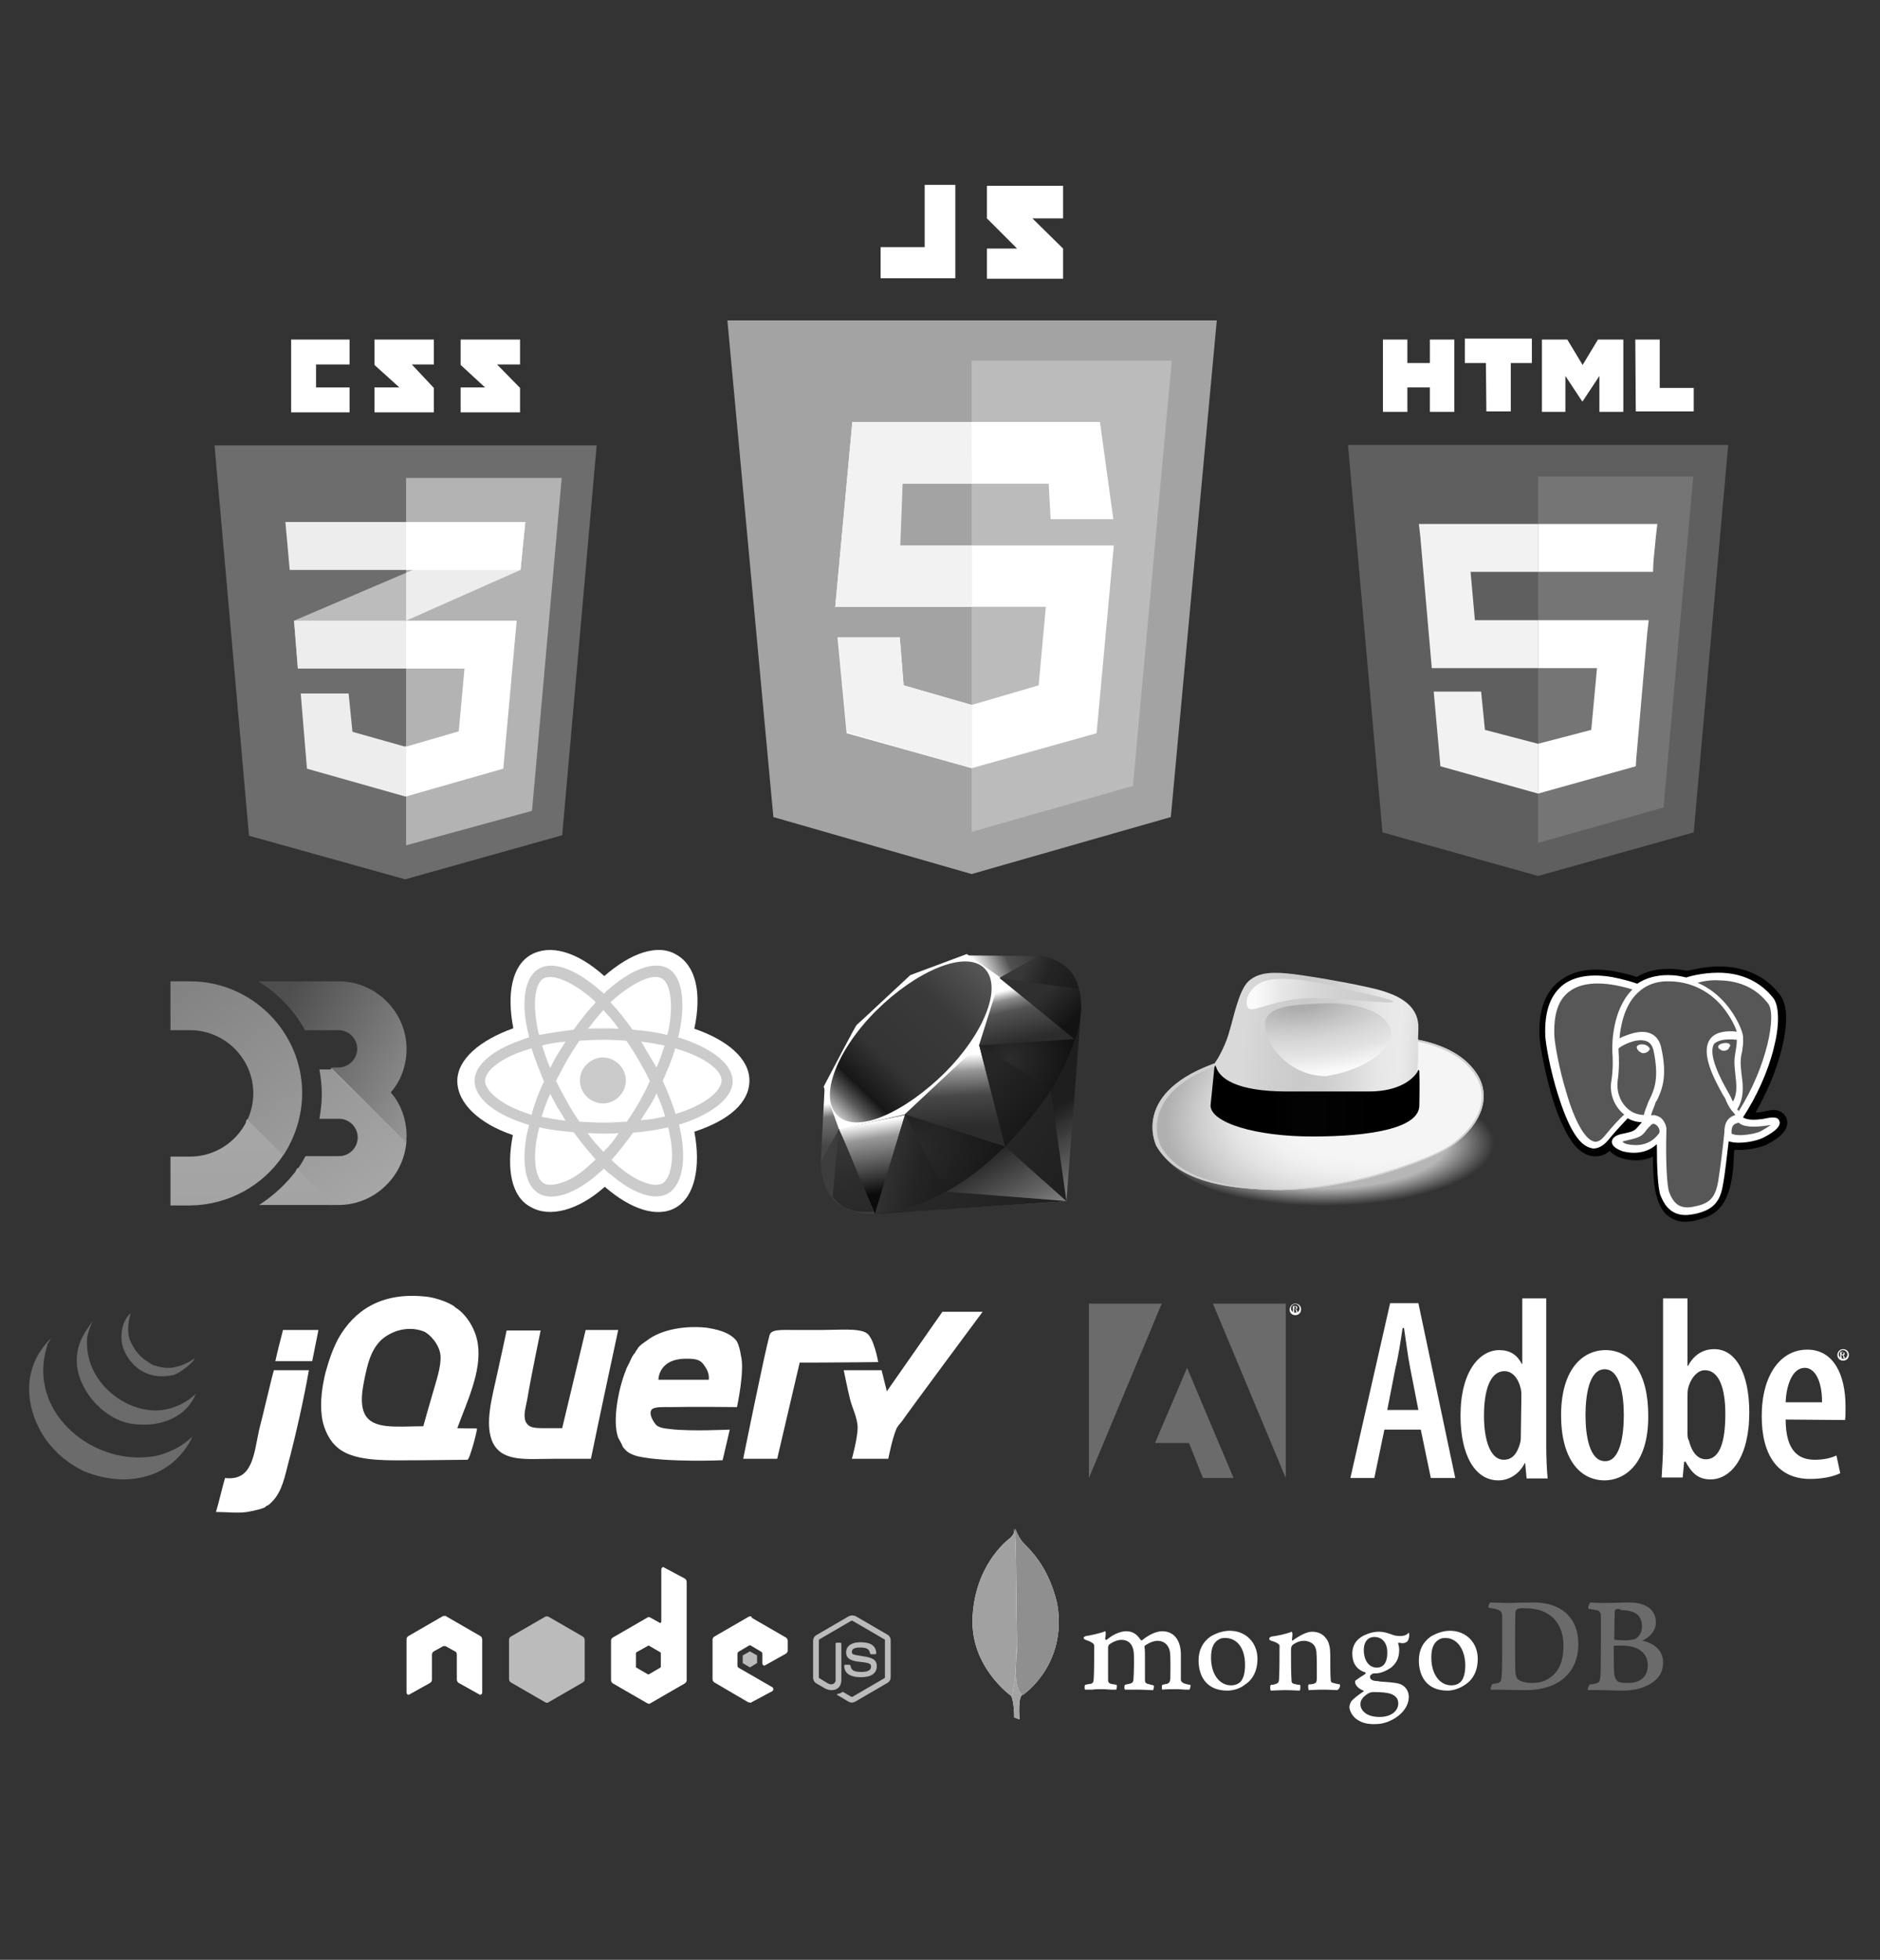 <?xml version="1.0" encoding="utf-8"?>
<!-- Generator: Adobe Illustrator 21.1.0, SVG Export Plug-In . SVG Version: 6.00 Build 0)  -->
<svg version="1.1" id="Layer_1" xmlns="http://www.w3.org/2000/svg" xmlns:xlink="http://www.w3.org/1999/xlink" x="0px" y="0px"
	 viewBox="0 0 392.6 409.2" style="enable-background:new 0 0 392.6 409.2;" xml:space="preserve">
<rect x="0" y="0" width="392.6" height="409.2" fill="#333333" stroke="none"/>
<style type="text/css">
	.st0{display:none;fill:#FFFFFF;}
	.st1{display:none;}
	.st2{fill:#FFFFFF;}
	.st3{fill:#6D6D6D;}
	.st4{fill:#B3B3B3;}
	.st5{fill:#BCBCBC;}
	.st6{fill:#EDEDED;}
	.st7{fill:#A3A3A3;}
	.st8{fill:#BBBBBB;}
	.st9{fill:#F2F2F2;}
	.st10{fill:#5F5F5F;}
	.st11{fill:#757575;}
	.st12{fill:#6B6B6B;}
	.st13{fill:#A4A4A4;}
	.st14{fill:#8F8F8F;}
	.st15{fill:#A1A1A1;}
	.st16{fill:url(#SVGID_1_);}
	.st17{fill:url(#SVGID_2_);}
	.st18{fill:url(#SVGID_3_);}
	.st19{fill:url(#SVGID_4_);}
	.st20{fill:url(#SVGID_5_);}
	.st21{fill:url(#SVGID_6_);}
	.st22{fill:#CBCBCB;}
	.st23{fill:url(#SVGID_7_);}
	.st24{fill:url(#SVGID_8_);}
	.st25{fill:url(#SVGID_9_);}
	.st26{fill:url(#SVGID_10_);}
	.st27{fill:url(#SVGID_11_);}
	.st28{fill:url(#SVGID_12_);}
	.st29{fill:url(#SVGID_13_);}
	.st30{fill:url(#SVGID_14_);}
	.st31{fill:url(#SVGID_15_);}
	.st32{fill:url(#SVGID_16_);}
	.st33{fill:url(#SVGID_17_);}
	.st34{fill:url(#SVGID_18_);}
	.st35{fill:#3D3D3D;}
	.st36{fill:url(#SVGID_19_);}
	.st37{fill:url(#SVGID_20_);}
	.st38{fill:url(#SVGID_21_);}
	.st39{fill:url(#SVGID_22_);}
	.st40{fill:url(#shadow_2_);}
	.st41{fill:url(#brim_2_);}
	.st42{fill:#CFCFCF;}
	.st43{fill:url(#crown_2_);}
	.st44{fill:url(#side-dent_2_);}
	.st45{fill:url(#gutter-dent_2_);}
	.st46{fill:url(#ribbon_2_);}
	.st47{fill:#575757;}
</style>
<path class="st0" d="M48.4,69.4h-6.3v16.2h-3.7V69.4h-6.3v-3.3h16.3V69.4z"/>
<path class="st0" d="M53.9,85.8c-1.1,0-2.2-0.2-3.2-0.6c-0.9-0.4-1.7-0.9-2.4-1.7c-0.6-0.7-1.2-1.5-1.5-2.4
	c-0.4-0.9-0.5-1.9-0.5-2.8c0-1,0.1-1.9,0.5-2.9c0.4-0.9,0.9-1.7,1.5-2.4s1.5-1.2,2.4-1.7c1-0.4,2.1-0.6,3.2-0.6
	c1.1,0,2.2,0.2,3.2,0.6c0.9,0.4,1.7,0.9,2.4,1.7c0.6,0.7,1.2,1.5,1.5,2.4c0.4,0.9,0.5,1.9,0.5,2.9c0,0.9-0.1,1.9-0.5,2.8
	s-0.9,1.7-1.5,2.4c-0.6,0.7-1.4,1.3-2.4,1.7C56.1,85.7,55,85.9,53.9,85.8z M50.2,78.4c0,0.6,0.1,1.2,0.3,1.7
	c0.1,0.5,0.4,0.9,0.8,1.4c0.4,0.4,0.7,0.6,1.2,0.9c0.9,0.4,2,0.4,3,0c0.4-0.2,0.9-0.5,1.2-0.9c0.4-0.4,0.6-0.9,0.8-1.4
	c0.2-0.6,0.3-1.2,0.3-1.7s-0.1-1.2-0.3-1.7c-0.1-0.5-0.4-0.9-0.8-1.4c-0.4-0.4-0.7-0.6-1.2-0.9c-0.4-0.2-1-0.3-1.5-0.3
	s-1,0.1-1.5,0.4c-0.4,0.2-0.9,0.5-1.2,0.9c-0.4,0.4-0.6,0.9-0.8,1.4C50.2,77.2,50.2,77.8,50.2,78.4z"/>
<path class="st0" d="M70.6,85.8c-1.1,0-2.2-0.2-3.2-0.6c-0.9-0.4-1.7-0.9-2.4-1.7c-0.6-0.7-1.2-1.5-1.5-2.4
	c-0.4-0.9-0.5-1.9-0.5-2.8c0-1,0.1-1.9,0.5-2.9c0.4-0.9,0.9-1.7,1.5-2.4c0.6-0.7,1.5-1.2,2.4-1.7c1-0.4,2.1-0.6,3.2-0.6
	s2.2,0.2,3.2,0.6c0.9,0.4,1.7,0.9,2.4,1.7s1.2,1.5,1.5,2.4c0.4,0.9,0.5,1.9,0.5,2.9c0,0.9-0.1,1.9-0.5,2.8s-0.9,1.7-1.5,2.4
	c-0.6,0.7-1.4,1.3-2.4,1.7C72.8,85.7,71.7,85.9,70.6,85.8z M66.8,78.4c0,0.6,0.1,1.2,0.3,1.7c0.1,0.5,0.4,0.9,0.8,1.4
	c0.4,0.4,0.7,0.6,1.2,0.9c0.9,0.4,2,0.4,3,0c0.4-0.2,0.9-0.5,1.2-0.9c0.4-0.4,0.6-0.9,0.8-1.4c0.2-0.6,0.3-1.2,0.3-1.7
	s-0.1-1.2-0.3-1.7c-0.1-0.5-0.4-0.9-0.8-1.4c-0.4-0.4-0.7-0.6-1.2-0.9c-0.4-0.2-1-0.3-1.5-0.3s-1,0.1-1.5,0.4
	c-0.4,0.2-0.9,0.5-1.2,0.9c-0.4,0.4-0.6,0.9-0.8,1.4C67,77.2,66.8,77.8,66.8,78.4z"/>
<path class="st0" d="M80.6,65.5h3.7V81c0,0.4,0.1,0.9,0.4,1.2c0.3,0.3,0.7,0.4,1.1,0.4c0.2,0,0.5-0.1,0.7-0.1
	c0.3-0.1,0.5-0.1,0.8-0.3l0.5,2.8c-0.6,0.3-1.2,0.4-1.7,0.6s-1.2,0.2-1.8,0.2c-1,0.1-1.9-0.3-2.7-0.9c-0.6-0.7-1-1.7-0.9-2.6
	L80.6,65.5z"/>
<rect class="st1" width="392.6" height="409.2"/>
<path class="st0" d="M94.8,85.8c-1.2,0-2.4-0.2-3.5-0.6s-2.1-0.9-3-1.7l1.4-2.3c0.8,0.6,1.7,1.1,2.6,1.4c0.8,0.3,1.7,0.5,2.5,0.5
	c0.6,0,1.2-0.1,1.7-0.4c0.4-0.2,0.6-0.7,0.6-1.2s-0.3-0.9-0.7-1.2c-0.8-0.4-1.6-0.6-2.4-0.8c-0.9-0.3-1.7-0.5-2.4-0.7
	C91,78.6,90.5,78.4,90,78c-0.4-0.3-0.6-0.6-0.9-1.1c-0.2-0.4-0.3-0.9-0.3-1.4c0-0.6,0.1-1.4,0.4-2s0.7-1.1,1.2-1.5s1.2-0.7,1.8-0.9
	c0.7-0.2,1.5-0.4,2.2-0.4c1,0,2.1,0.1,3,0.5c0.9,0.3,1.9,0.9,2.6,1.5l-1.5,2.2c-0.6-0.5-1.4-0.9-2.2-1.2c-0.6-0.2-1.4-0.4-2-0.4
	s-1.1,0.1-1.6,0.4c-0.4,0.3-0.6,0.7-0.6,1.2c0,0.2,0.1,0.4,0.1,0.6c0.1,0.2,0.3,0.4,0.5,0.4c0.3,0.1,0.6,0.3,0.9,0.4
	c0.4,0.1,0.8,0.2,1.4,0.4c1,0.3,1.9,0.5,2.5,0.8c0.6,0.2,1.2,0.5,1.7,0.9c0.4,0.3,0.8,0.7,1,1.2s0.4,1,0.3,1.6
	c0.1,1.3-0.5,2.5-1.6,3.3C97.8,85.5,96.3,86,94.8,85.8z"/>
<g>
	<g>
		<polygon class="st2" points="73,76.1 73,70.9 60.8,70.9 60.8,86.1 73,86.1 73,80.9 66,80.9 66,76.1 		"/>
		<polygon class="st2" points="90.6,70.9 78.2,70.9 78.2,76.2 83.4,80.9 78.2,80.9 78.2,86.1 90.6,86.1 90.6,81 86,76.1 90.6,76.1 
					"/>
		<polygon class="st2" points="108.6,70.9 96.2,70.9 96.2,76.2 101.3,80.9 96.2,80.9 96.2,86.1 108.6,86.1 108.6,81 103.8,76.1 
			108.6,76.1 		"/>
		<polygon class="st3" points="52,174.5 44.8,93 124.6,93 117.4,174.4 84.6,183.6 		"/>
		<polygon class="st4" points="84.8,176.5 111.1,169.3 117.3,99.8 84.8,99.8 		"/>
		<polygon class="st5" points="61.4,129.6 62.2,139.6 84.8,129.6 84.8,119.6 		"/>
		<polygon class="st6" points="109.7,109 84.8,119.6 84.8,129.6 108.7,119 		"/>
		<polygon class="st6" points="84.8,155.7 84.6,155.9 73.6,152.8 72.8,144.8 62.8,144.8 64.1,160.5 84.6,166.3 84.8,166.3 		"/>
		<polygon class="st2" points="84.8,129.6 84.8,139.6 97,139.6 95.8,152.7 84.8,155.9 84.8,166.3 105.1,160.5 107.9,129.6 		"/>
		<polygon class="st6" points="84.8,129.6 61.4,129.6 62.2,139.6 84.8,139.6 		"/>
		<polygon class="st6" points="84.8,119 84.8,109 84.6,109 59.6,109 60.5,119 		"/>
		<polygon class="st2" points="84.8,109 84.8,118.8 84.8,119 108.7,119 109.7,109 		"/>
	</g>
	<g>
		<polygon class="st7" points="254.1,66.9 202.9,66.9 202.9,66.9 151.9,66.9 161.5,170.6 202.9,182.5 202.9,182.5 202.9,182.5 
			202.9,182.5 202.9,182.5 244.5,170.6 		"/>
		<polygon class="st8" points="202.9,75.3 202.9,173.7 202.9,173.7 236.6,164.1 244.7,75.3 		"/>
		<polygon class="st2" points="229.7,88.1 178,88.1 174.4,127 174.4,126.7 218.4,126.7 216.9,143.1 202.9,147.2 188.7,143.1 
			187.9,133.1 174.9,133.1 176.8,153.1 202.9,160.4 229,153.1 232.6,113.9 186.1,113.9 186.7,101 219,101 219.4,108.4 232.5,108.4 
					"/>
		<g>
			<path class="st9" d="M202.9,88.1H178l-3.6,38.9l0.1-0.3H203V114h-15l0.5-13.1H203L202.9,88.1L202.9,88.1z M187.9,133.1H175
				l1.9,19.8l26.1,7.5v-13.2l-14.3-4.1L187.9,133.1z"/>
		</g>
		<g>
			<polygon class="st2" points="193.1,51.6 183.9,51.6 183.9,58.1 193.1,58.1 197.9,58.1 199.5,58.1 199.5,38.6 193.1,38.6 			"/>
			<path class="st2" d="M222,38.8h-15.9c0,0,0,3.5,0,6.8c2.1,2.1,3.2,3.2,6.3,6.3c-1.7,0-6.3,0-6.3,0v6.3H222v-6.3l-6.4-6.3h6.4
				V38.8z"/>
		</g>
	</g>
	<g>
		<polygon class="st10" points="288.7,173.8 281.5,92.9 360.9,92.9 353.7,173.8 321.2,182.9 		"/>
		<polygon class="st11" points="321.2,176 347.4,168.6 353.6,99.5 321.2,99.5 		"/>
		<polygon class="st9" points="321.2,129.5 308,129.5 307.1,119.4 321.2,119.4 321.2,109.4 321.2,109.4 296.3,109.4 296.6,112 
			299,139.5 321.2,139.5 		"/>
		<polygon class="st9" points="321.2,155.3 321.2,155.3 310.1,152.4 309.3,144.4 304,144.4 299.4,144.4 300.8,160 321.2,165.7 
			321.2,165.7 		"/>
		<path class="st2" d="M288.8,70.9h5.1v4.9h4.7v-4.9h5.1V86h-5.1v-5.1h-4.7V86h-5.1V70.9L288.8,70.9z"/>
		<path class="st2" d="M310.3,75.8h-4.4v-5.1h14v5.1h-4.4v10.1h-5.1L310.3,75.8L310.3,75.8z"/>
		<path class="st2" d="M322,70.9h5.3l3.2,5.3l3.2-5.3h5.3V86h-5v-7.5l-3.5,5.3h-0.1l-3.5-5.3V86H322V70.9L322,70.9z"/>
		<path class="st2" d="M341.5,70.9h5.1V81h7.1v4.9h-12.1L341.5,70.9L341.5,70.9z"/>
		<polygon class="st2" points="321.2,129.5 321.2,139.5 333.5,139.5 332.3,152.4 321.2,155.3 321.2,165.7 341.6,160 341.7,158.4 
			344,132.1 344.3,129.5 341.6,129.5 		"/>
		<polygon class="st2" points="321.2,109.4 321.2,115.6 321.2,119.4 321.2,119.4 345.2,119.4 345.2,119.4 345.2,119.4 345.3,117.1 
			345.8,112 346.1,109.4 		"/>
	</g>
</g>
<g>
	<g>
		<g>
			<path class="st8" d="M177.9,337.3c-0.2,0-0.5,0.1-0.7,0.2l-6.7,3.9c-0.4,0.2-0.7,0.7-0.7,1.2v7.7c0,0.5,0.3,1,0.7,1.2l1.7,1
				c0.8,0.4,1.1,0.4,1.5,0.4c1.2,0,2-0.8,2-2.1v-7.6c0-0.1-0.1-0.2-0.2-0.2h-0.8c-0.1,0-0.2,0.1-0.2,0.2v7.6c0,0.6-0.6,1.2-1.6,0.7
				l-1.8-1.1c-0.1,0-0.1-0.1-0.1-0.2v-7.7c0-0.1,0-0.1,0.1-0.2l6.7-3.9c0.1,0,0.1,0,0.2,0l6.7,3.9c0.1,0,0.1,0.1,0.1,0.2v7.7
				c0,0.1,0,0.1-0.1,0.2l-6.7,3.9c-0.1,0-0.1,0-0.2,0l-1.7-1c-0.1,0-0.1,0-0.2,0c-0.5,0.3-0.6,0.3-1,0.4c-0.1,0-0.3,0.1,0.1,0.3
				l2.2,1.3c0.2,0.1,0.4,0.2,0.7,0.2c0.2,0,0.5-0.1,0.7-0.2l6.7-3.9c0.4-0.2,0.7-0.7,0.7-1.2v-7.7c0-0.5-0.3-1-0.7-1.2l-6.7-3.9
				C178.4,337.4,178.2,337.3,177.9,337.3L177.9,337.3z"/>
			<path class="st8" d="M179.7,342.9c-1.9,0-3,0.8-3,2.1c0,1.4,1.1,1.8,2.9,2c2.2,0.2,2.3,0.5,2.3,1c0,0.7-0.6,1.1-2,1.1
				c-1.7,0-2.1-0.4-2.3-1.3c0-0.1-0.1-0.2-0.2-0.2h-0.9c-0.1,0-0.2,0.1-0.2,0.2c0,1.1,0.6,2.4,3.5,2.4c2.1,0,3.3-0.8,3.3-2.3
				c0-1.4-1-1.8-3-2.1c-2.1-0.3-2.2-0.4-2.2-0.9c0-0.4,0.2-0.9,1.7-0.9c1.4,0,1.9,0.3,2.1,1.2c0,0.1,0.1,0.2,0.2,0.2h0.9
				c0.1,0,0.1,0,0.1-0.1l0.1-0.1C182.9,343.6,181.8,342.9,179.7,342.9L179.7,342.9z"/>
		</g>
		<path class="st2" d="M138.5,327.2c-0.1,0-0.1,0-0.2,0.1c-0.1,0.1-0.2,0.2-0.2,0.4v10.8c0,0.1,0,0.2-0.1,0.3
			c-0.1,0.1-0.2,0.1-0.3,0l-1.8-1c-0.3-0.2-0.6-0.2-0.8,0l-7.1,4.1c-0.3,0.2-0.4,0.4-0.4,0.7v8.2c0,0.3,0.2,0.6,0.4,0.7l7.1,4.1
			c0.3,0.2,0.6,0.2,0.8,0l7.1-4.1c0.3-0.2,0.4-0.4,0.4-0.7v-20.5c0-0.3-0.2-0.6-0.4-0.7l-4.3-2.3
			C138.6,327.2,138.5,327.2,138.5,327.2L138.5,327.2z M92.8,337.4c-0.1,0-0.3,0-0.4,0.1l-7.1,4.1c-0.3,0.2-0.4,0.4-0.4,0.7v11.1
			c0,0.2,0.1,0.3,0.2,0.4s0.3,0.1,0.4,0l4.3-2.4c0.3-0.2,0.4-0.4,0.4-0.7v-5.2c0-0.3,0.2-0.6,0.4-0.7l1.8-1c0.1-0.1,0.3-0.1,0.4-0.1
			s0.3,0,0.4,0.1l1.8,1c0.3,0.1,0.4,0.4,0.4,0.7v5.2c0,0.3,0.2,0.6,0.4,0.7l4.3,2.4c0.1,0.1,0.3,0.1,0.4,0s0.2-0.2,0.2-0.4v-11.1
			c0-0.3-0.2-0.6-0.4-0.7l-7.1-4.1C93.2,337.4,93,337.4,92.8,337.4L92.8,337.4z M156.7,337.5c-0.1,0-0.3,0-0.4,0.1l-7.1,4.1
			c-0.3,0.2-0.4,0.4-0.4,0.7v8.2c0,0.3,0.2,0.6,0.4,0.7l7,4.1c0.3,0.1,0.6,0.2,0.8,0l4.3-2.3c0.1-0.1,0.2-0.2,0.2-0.4
			c0-0.2-0.1-0.3-0.2-0.4l-7.1-4.1c-0.1-0.1-0.2-0.2-0.2-0.4v-2.5c0-0.2,0.1-0.3,0.2-0.4l2.2-1.3c0.1-0.1,0.3-0.1,0.4,0l2.2,1.3
			c0.1,0.1,0.2,0.2,0.2,0.4v2c0,0.2,0.1,0.3,0.2,0.4c0.1,0.1,0.3,0.1,0.4,0l4.3-2.4c0.3-0.2,0.4-0.4,0.4-0.7v-2
			c0-0.3-0.2-0.6-0.4-0.7l-7.1-4.1C157,337.5,156.8,337.5,156.7,337.5L156.7,337.5z M135.4,343.6h0.1l2.4,1.4c0.1,0,0.1,0.1,0.1,0.2
			v2.8c0,0.1,0,0.1-0.1,0.2l-2.4,1.4c-0.1,0-0.1,0-0.2,0l-2.4-1.4c-0.1,0-0.1-0.1-0.1-0.2v-2.8c0-0.1,0-0.1,0.1-0.2L135.4,343.6
			C135.3,343.7,135.4,343.6,135.4,343.6L135.4,343.6L135.4,343.6z"/>
		<path class="st8" d="M114.2,337.5c-0.1,0-0.3,0-0.4,0.1l-7.1,4.1c-0.3,0.2-0.4,0.4-0.4,0.7v8.2c0,0.3,0.2,0.6,0.4,0.7l7.1,4.1
			c0.3,0.2,0.6,0.2,0.8,0l7.1-4.1c0.3-0.2,0.4-0.4,0.4-0.7v-8.2c0-0.3-0.2-0.6-0.4-0.7l-7.1-4.1
			C114.4,337.5,114.3,337.5,114.2,337.5L114.2,337.5z M156.6,344.8L156.6,344.8l-1.4,0.8c-0.1,0-0.1,0.1-0.1,0.1v1.5
			c0,0.1,0,0.1,0.1,0.1l1.3,0.8c0.1,0,0.1,0,0.2,0l1.3-0.8c0.1,0,0.1-0.1,0.1-0.1v-1.5c0-0.1,0-0.1-0.1-0.1L156.6,344.8
			C156.7,344.8,156.7,344.8,156.6,344.8L156.6,344.8z"/>
	</g>
	<g>
		<g>
			<path class="st12" d="M337.5,336c-0.1,0-0.3,0.3-0.3,0.5c0,1-0.1,3.8-0.1,5.7c0,0.1,0.1,0.2,0.2,0.2c0.4,0,1.3,0.1,2.1,0.1
				c1.1,0,1.7-0.2,2.1-0.3c0.9-0.5,1.4-1.5,1.4-2.6c0-2.5-1.7-3.4-4.4-3.4C338.4,335.9,337.8,335.9,337.5,336L337.5,336z
				 M344.1,347.7c0-2.5-1.9-4.1-5.4-4.1c-0.2,0-1.2,0-1.5,0c-0.1,0-0.2,0.1-0.2,0.2c0,1.8,0,4.8,0.1,5.9c0.1,0.5,0.4,1.2,0.8,1.4
				c0.5,0.3,1.5,0.3,2.2,0.3C342.3,351.4,344.1,350.3,344.1,347.7L344.1,347.7z M332.1,334.6c0.3,0,1,0.1,3,0.1
				c1.9,0,3.4-0.1,5.3-0.1c2.2,0,5.4,0.8,5.4,4.2c0,1.6-1.2,3-2.7,3.7c-0.1,0-0.1,0.1,0,0.1c2.2,0.5,4.2,1.9,4.2,4.5
				s-1.5,4.1-3.9,5.1c-1.4,0.6-3.1,0.8-4.9,0.8c-1.3,0-4.9-0.2-6.9-0.1c-0.2-0.1,0.2-1,0.4-1.2c0.5,0,0.8-0.1,1.3-0.2
				c0.7-0.2,0.8-0.4,0.9-1.4c0.1-0.9,0.1-4.2,0.1-6.4c0-3.1,0-5.3,0-6.3c0-0.8-0.3-1.1-0.9-1.2c-0.4-0.1-1.2-0.2-1.7-0.3
				C331.5,335.6,332,334.7,332.1,334.6L332.1,334.6z M317.1,350.7c0.6,0.5,1.8,0.7,2.9,0.7c1.4,0,2.8-0.3,4.2-1.5
				c1.4-1.2,2.3-3.1,2.3-6.3c0-2.9-1.1-5.4-3.4-6.7c-1.3-0.8-2.9-1.1-4.9-1.1c-0.6,0-1.1,0-1.4,0.2c-0.1,0.1-0.3,0.3-0.3,0.4
				c-0.1,0.5-0.1,4.6-0.1,6.9c0,2.4,0,5.8,0.1,6.2C316.6,349.9,316.7,350.5,317.1,350.7L317.1,350.7z M311.2,334.6
				c0.5,0,2.4,0.1,3.3,0.1c1.6,0,2.8-0.1,5.9-0.1c2.6,0,4.8,0.7,6.4,2c1.9,1.6,2.8,3.9,2.8,6.7c0,4-1.8,6.2-3.5,7.5
				c-1.8,1.3-4.2,2.1-7.5,2.1c-1.7,0-4.8-0.1-7.3-0.1l0,0c-0.1-0.2,0.2-1.1,0.4-1.2c0.7-0.1,0.8-0.1,1.2-0.2
				c0.5-0.2,0.6-0.5,0.7-1.4c0.1-1.8,0.1-4,0.1-6.4c0-1.7,0-5.2,0-6.3c-0.1-0.9-0.5-1.1-1.2-1.3c-0.4-0.1-0.9-0.2-1.6-0.3
				C310.6,335.5,311.1,334.7,311.2,334.6L311.2,334.6z"/>
			<path class="st2" d="M279.8,351.7c-0.6-0.1-1.1-0.2-1.7-0.4c-0.1-0.1-0.2-0.3-0.2-0.4c-0.1-0.9-0.1-3.5-0.1-5.3
				c0-1.4-0.2-2.6-0.8-3.4c-0.7-1-1.7-1.5-3-1.5c-1.1,0-2.6,0.8-4,1.8c0,0-0.2,0.2-0.2-0.1c0-0.3,0.1-0.8,0.1-1.2
				c0-0.4-0.2-0.5-0.2-0.5c-0.8,0.4-3.1,0.9-4.1,1c-0.6,0.1-0.8,0.7-0.1,0.9l0,0c0.7,0.2,1.2,0.4,1.5,0.7c0.3,0.2,0.2,0.5,0.2,0.7
				c0,1.9,0,5-0.1,6.6c0,0.6-0.2,0.9-0.7,1h0.1c-0.4,0.1-0.6,0.2-1.1,0.2c-0.2,0.2-0.2,1,0,1.2c0.3,0,1.8-0.1,3-0.1
				c1.7,0,2.6,0.1,3,0.1c0.2-0.2,0.2-1,0.1-1.2c-0.5,0-0.8-0.1-1.2-0.2c-0.5-0.1-0.6-0.3-0.6-0.9c-0.1-1.4-0.1-4.3-0.1-6.3
				c0-0.5,0.2-0.8,0.3-0.9c0.6-0.5,1.5-0.9,2.4-0.9c0.8,0,1.4,0.3,1.8,0.6c0.6,0.5,0.7,1.1,0.8,1.6c0.1,1.1,0.1,3.3,0.1,5.3
				c0,1-0.1,1.3-0.5,1.4c-0.2,0.1-0.6,0.2-1.2,0.2c-0.2,0.2-0.1,1,0,1.2c0.7,0,1.6-0.1,2.9-0.1c1.6,0,2.6,0.1,3,0.1
				C279.8,352.7,279.9,351.9,279.8,351.7L279.8,351.7z M287,341.8c-1.4,0-2.2,1.1-2.2,2.7c0,1.7,0.7,3.7,2.8,3.7
				c0.4,0,1-0.2,1.3-0.5c0.5-0.5,0.8-1.4,0.8-2.4C289.8,343.1,288.7,341.8,287,341.8L287,341.8z M286.8,353.3
				c-0.5,0-0.9,0.2-1.1,0.3c-1.1,0.7-1.6,1.4-1.6,2.2c0,0.7,0.3,1.3,0.9,1.8c0.7,0.6,1.8,0.9,3.1,0.9c2.6,0,3.9-1.4,3.9-2.8
				c0-1-0.5-1.6-1.5-2C289.7,353.4,288.4,353.3,286.8,353.3L286.8,353.3z M287,360c-1.6,0-2.7-0.3-3.8-1.1c-0.9-0.7-1.4-1.8-1.4-2.5
				c0-0.2,0.1-0.8,0.5-1.3c0.3-0.3,0.9-0.9,2.4-1.9c0.1,0,0.1-0.1,0.1-0.1c0-0.1-0.1-0.1-0.1-0.1c-1.2-0.5-1.6-1.2-1.7-1.6v-0.1
				c0-0.2-0.1-0.3,0.2-0.5c0.2-0.1,0.4-0.3,0.7-0.5c0.4-0.3,0.9-0.5,1.2-0.8c0.1-0.1,0.1-0.1,0.1-0.2s-0.1-0.1-0.1-0.1
				c-1.8-0.6-2.7-1.9-2.7-4c0-1.3,0.6-2.5,1.6-3.2c0.7-0.6,2.5-1.3,3.8-1.3h0.1c1.2,0,1.9,0.3,2.8,0.6c0.5,0.2,1,0.3,1.7,0.3
				c1,0,1.4-0.3,1.8-0.7c0,0.1,0.1,0.2,0.1,0.5s-0.1,0.8-0.3,1.2c-0.2,0.3-0.7,0.5-1.1,0.5h-0.1c-0.5-0.1-0.7-0.1-0.7-0.1l-0.1,0
				c0,0.1,0,0.1,0,0.2v0.1c0.1,0.2,0.2,0.9,0.2,1.1c0,2.1-0.8,3-1.7,3.8c-0.9,0.6-1.9,1.1-3,1.2c0,0-0.1,0-0.4,0c-0.1,0-0.3,0-0.3,0
				l0,0c-0.2,0.1-0.7,0.3-0.7,0.7s0.2,0.8,1.3,0.9c0.2,0,0.5,0,0.7,0.1c1.5,0.1,3.3,0.2,4.2,0.5c1.2,0.4,1.9,1.5,1.9,2.7
				c0,1.9-1.4,3.8-3.7,4.9C289.3,359.8,288.2,360,287,360L287,360z M301.8,342c-0.5,0-1,0.1-1.4,0.4c-1,0.6-1.5,1.8-1.5,3.7
				c0,3.4,1.7,5.8,4.2,5.8c0.7,0,1.3-0.2,1.8-0.6c0.7-0.6,1.1-1.8,1.1-3.7C305.9,344.2,304.2,342,301.8,342L301.8,342z M302.3,353
				c-4.5,0-6-3.2-6-6.3c0-2.1,0.8-3.8,2.5-5c1.2-0.7,2.6-1.2,4-1.2c3.3,0,5.8,2.4,5.8,5.9c0,2.3-0.9,4.3-2.7,5.4
				C304.9,352.5,303.5,353,302.3,353L302.3,353L302.3,353z M255.8,342c-0.5,0-1,0.1-1.4,0.4c-1,0.6-1.5,1.8-1.5,3.7
				c0,3.4,1.7,5.8,4.2,5.8c0.7,0,1.3-0.2,1.8-0.6c0.7-0.6,1.1-1.8,1.1-3.7C260,344.2,258.4,342,255.8,342L255.8,342z M256.3,353
				c-4.5,0-6-3.2-6-6.3c0-2.1,0.8-3.8,2.5-5c1.2-0.7,2.6-1.2,4-1.2c3.3,0,5.8,2.4,5.8,5.9c0,2.3-0.9,4.3-2.7,5.4
				C259.1,352.5,257.6,353,256.3,353L256.3,353z M226.6,352.8c-0.1-0.1-0.1-0.3-0.1-0.6c0-0.2,0.1-0.3,0.1-0.4
				c0.5-0.1,0.8-0.2,1.1-0.2c0.5-0.1,0.7-0.4,0.7-1.1c0.1-1.5,0.1-4.6,0.1-6.6v-0.1c0-0.2,0-0.5-0.3-0.7c-0.4-0.3-0.9-0.5-1.5-0.7
				c-0.2-0.1-0.4-0.2-0.4-0.4s0.2-0.3,0.5-0.4c0.8-0.1,3.1-0.6,4-1c0.1,0.1,0.1,0.2,0.1,0.4v0.3c0,0.3-0.1,0.6-0.1,0.9
				c0,0.1,0.1,0.2,0.2,0.2c0.1,0,0.1,0,0.2-0.1c1.6-1.3,3.1-1.7,4-1.7c1.3,0,2.2,0.6,3,1.8c0.1,0.1,0.1,0.1,0.2,0.1
				c0.1,0,0.1,0,0.2-0.1c1.5-1.2,3-1.8,4.1-1.8c2.4,0,3.9,1.8,3.9,4.9c0,0.8,0,1.9,0,3c0,0.9,0,1.7,0,2.3c0,0.1,0.2,0.5,0.5,0.6
				c0.4,0.2,0.8,0.3,1.5,0.4l0,0c0.1,0.2-0.1,0.8-0.2,1c-0.2,0-0.4,0-0.6,0c-0.6,0-1.3-0.1-1.9-0.1c-1.6,0-2.4,0-3.2,0.1
				c-0.1-0.2-0.1-0.8,0-1c0.5-0.1,0.7-0.2,1-0.2c0.5-0.2,0.6-0.4,0.7-1.1c0-0.5,0.1-4.7-0.1-5.7c-0.2-1-0.9-2.2-2.6-2.2
				c-0.6,0-1.6,0.3-2.6,1c-0.1,0.1-0.1,0.2-0.1,0.3l0,0c0.1,0.5,0.1,1.2,0.1,2.1v1.7c0,1.2,0,2.2,0,3.1c0,0.6,0.3,0.7,0.6,0.8
				c0.2,0,0.3,0.1,0.4,0.1c0.2,0.1,0.5,0.1,0.8,0.2c0.1,0.1,0.1,0.4,0,0.7c0,0.2-0.1,0.2-0.1,0.3c-0.9,0-1.8-0.1-3.1-0.1
				c-0.4,0-1.1,0-1.6,0s-0.9,0-1.2,0c0-0.1-0.1-0.2-0.1-0.5c0-0.2,0.1-0.4,0.1-0.5c0.1,0,0.2-0.1,0.4-0.1c0.3-0.1,0.6-0.1,0.8-0.2
				c0.4-0.1,0.6-0.4,0.6-0.9c0.1-1.3,0.2-5.1,0-6c-0.3-1.5-1.2-2.2-2.5-2.2c-0.8,0-1.8,0.4-2.6,1c-0.1,0.1-0.2,0.4-0.2,0.6v1.5
				c0,1.8,0,4.3,0,5.3c0,0.3,0.1,0.7,0.7,0.8c0.1,0,0.3,0.1,0.6,0.1l0.5,0.1c0.1,0.2,0,0.8-0.1,1c-0.3,0-0.6,0-0.9,0
				c-0.5,0-1.2-0.1-2-0.1c-0.9,0-1.5,0-2.1,0.1C227.2,352.8,226.9,352.8,226.6,352.8L226.6,352.8z"/>
			<path class="st2" d="M212.9,359l-1.1-0.4c0,0,0.1-5.5-1.8-5.8c-1.3-1.5,0.2-64,4.9-0.2c0,0-1.6,0.8-1.9,2.2
				C212.7,356.2,212.9,359,212.9,359L212.9,359z"/>
			<path class="st13" d="M212.9,359l-1.1-0.4c0,0,0.1-5.5-1.8-5.8c-1.3-1.5,0.2-64,4.9-0.2c0,0-1.6,0.8-1.9,2.2
				C212.7,356.2,212.9,359,212.9,359L212.9,359z"/>
			<path class="st2" d="M213.6,353.9c0,0,9.3-6.2,7.2-18.9c-2.1-9.3-7.1-12.4-7.6-13.5c-0.6-0.8-1.2-2.3-1.2-2.3l0.4,25.9
				C212.2,344.9,211.4,352.8,213.6,353.9"/>
			<path class="st14" d="M213.6,353.9c0,0,9.3-6.2,7.2-18.9c-2.1-9.3-7.1-12.4-7.6-13.5c-0.6-0.8-1.2-2.3-1.2-2.3l0.4,25.9
				C212.2,344.9,211.4,352.8,213.6,353.9"/>
			<path class="st2" d="M211.3,354.2c0,0-8.7-6-8.2-16.5s6.7-15.7,7.9-16.6c0.8-0.8,0.8-1.1,0.8-1.9c0.5,1.2,0.4,17.5,0.5,19.5
				C212.5,345.8,211.9,352.7,211.3,354.2z"/>
			<path class="st15" d="M211.3,354.2c0,0-8.7-6-8.2-16.5s6.7-15.7,7.9-16.6c0.8-0.8,0.8-1.1,0.8-1.9c0.5,1.2,0.4,17.5,0.5,19.5
				C212.5,345.8,211.9,352.7,211.3,354.2z"/>
		</g>
	</g>
</g>
<g>
	<g>
		<g>
			
				<linearGradient id="SVGID_1_" gradientUnits="userSpaceOnUse" x1="-222.69" y1="-0.117" x2="-222.653" y2="-7.791791e-02" gradientTransform="matrix(805.551 0 0 795.189 179444.047 301.645)">
				<stop  offset="0" style="stop-color:#A6A6A6"/>
				<stop  offset="1" style="stop-color:#A1A1A1"/>
			</linearGradient>
			<path class="st16" d="M84.8,238.8c0-0.2,0-0.5,0.1-0.7c0-0.3-15.5-15-15.5-15H69C69,223.2,84.7,239.8,84.8,238.8L84.8,238.8z"/>
			
				<linearGradient id="SVGID_2_" gradientUnits="userSpaceOnUse" x1="-222.276" y1="-2.587" x2="-222.206" y2="-2.518" gradientTransform="matrix(392.676 0 0 394.643 87313.75 1235.029)">
				<stop  offset="0" style="stop-color:#A6A6A6"/>
				<stop  offset="1" style="stop-color:#A1A1A1"/>
			</linearGradient>
			<path class="st17" d="M51.6,233.7C51.6,233.7,51.6,233.8,51.6,233.7c-0.1,0.2-0.1,0.2-0.2,0.3c-0.5,1,7,8.3,7.5,7.4l0.1-0.1
				l0.1-0.1C59.7,240.4,51.9,233.2,51.6,233.7L51.6,233.7z"/>
			
				<linearGradient id="SVGID_3_" gradientUnits="userSpaceOnUse" x1="-223.526" y1="-3.935" x2="-223.464" y2="-3.864" gradientTransform="matrix(400.776 0 0 389.963 89628.164 1758.456)">
				<stop  offset="0" style="stop-color:#A6A6A6"/>
				<stop  offset="1" style="stop-color:#A1A1A1"/>
			</linearGradient>
			<path class="st18" d="M62.1,243.9c0,0-0.2,0.3-0.3,0.5l7.2,7.2h0.7C69.8,251.6,62.9,244.2,62.1,243.9z"/>
			
				<linearGradient id="SVGID_4_" gradientUnits="userSpaceOnUse" x1="-220.873" y1="1.012" x2="-220.859" y2="1.031" gradientTransform="matrix(2498.34 0 0 2363.391 551858.062 -2188.393)">
				<stop  offset="0" style="stop-color:#818181"/>
				<stop  offset="1" style="stop-color:#A6A6A6"/>
			</linearGradient>
			<path class="st19" d="M84.9,238c-0.4,7.5-6.6,13.6-14.2,13.6h-1l-7.6-7.5c0.7-0.8,1.2-1.8,1.7-2.7h7c2.2,0,3.9-1.8,3.9-3.9
				c0-2.2-1.8-3.9-3.9-3.9h-4.1c0.3-1.7,0.5-3.4,0.5-5.1c0-1.8-0.2-3.5-0.5-5.2h2.5l15.7,15.4C84.9,238.4,84.9,238.2,84.9,238
				L84.9,238z M39.7,204.9h-4.1v10.2h4.1c7.2,0,13.2,5.9,13.2,13.2c0,2-0.5,3.9-1.2,5.5l7.5,7.4c2.4-3.7,3.9-8.2,3.9-13
				C63.1,215.5,52.6,204.9,39.7,204.9z"/>
			
				<linearGradient id="SVGID_5_" gradientUnits="userSpaceOnUse" x1="-221.38" y1="1.018" x2="-221.359" y2="1.032" gradientTransform="matrix(1569.598 0 0 1707.124 347535.719 -1532.095)">
				<stop  offset="0" style="stop-color:#4E4E4E"/>
				<stop  offset="1" style="stop-color:#999999"/>
			</linearGradient>
			<path class="st20" d="M70.7,204.9H53.9c4.1,2.5,7.5,6,9.8,10.2h7c2.2,0,3.9,1.8,3.9,3.9s-1.8,3.9-3.9,3.9h-1.6l15.7,15.6
				c0-0.4,0.1-0.8,0.1-1.3c0-3.5-1.2-6.7-3.3-9.1c2.1-2.4,3.3-5.6,3.3-9.1C84.9,211.3,78.5,204.9,70.7,204.9z"/>
			
				<linearGradient id="SVGID_6_" gradientUnits="userSpaceOnUse" x1="-220.811" y1="-0.547" x2="-220.81" y2="-0.523" gradientTransform="matrix(1726.187 0 0 904.572 381212.281 733.108)">
				<stop  offset="0" style="stop-color:#A6A6A6"/>
				<stop  offset="1" style="stop-color:#A1A1A1"/>
			</linearGradient>
			<path class="st21" d="M69.7,251.6H54.1c3.1-2,5.8-4.5,8-7.5L69.7,251.6L69.7,251.6z M59.1,241.3l-7.5-7.4
				c-2.1,4.5-6.7,7.6-11.9,7.6h-4.1v10.2h4.1C47.8,251.6,54.9,247.5,59.1,241.3z"/>
		</g>
		<g>
			<path class="st2" d="M95.5,225.7c0,4.6,4.5,8.9,11.6,11.3c-1.4,7.1-0.3,12.9,3.7,15c3.9,2.3,9.9,0.8,15.5-4.2
				c5.4,4.7,11,6.6,14.9,4.3c3.9-2.3,5.2-8.5,3.8-15.8c7.3-2.4,11.5-6.1,11.5-10.7c0-4.5-4.5-8.4-11.5-10.8
				c1.6-7.6,0.3-13.2-3.8-15.5c-3.9-2.3-9.5-0.3-15,4.5c-5.8-5.2-11.4-6.7-15.4-4.4c-3.9,2.3-5,8.1-3.6,15.3
				C100.2,217.2,95.5,221.2,95.5,225.7z"/>
			<path class="st22" d="M143.4,217.2c-0.6-0.2-1.1-0.4-1.8-0.6c0.1-0.4,0.2-0.8,0.3-1.2c1.3-6.4,0.5-11.6-2.4-13.2
				c-2.8-1.6-7.4,0.1-12.1,4.1c-0.5,0.4-0.9,0.8-1.3,1.2c-0.3-0.3-0.6-0.6-0.9-0.8c-4.9-4.3-9.8-6.2-12.7-4.4
				c-2.8,1.6-3.7,6.5-2.4,12.5c0.1,0.6,0.3,1.2,0.4,1.8c-0.7,0.2-1.3,0.4-2,0.7c-5.7,2-9.4,5.1-9.4,8.4c0,3.4,3.9,6.7,9.9,8.7
				c0.5,0.2,0.9,0.3,1.5,0.5c-0.2,0.7-0.3,1.3-0.5,2c-1.1,5.9-0.3,10.7,2.5,12.3c2.9,1.7,7.8,0,12.5-4.2c0.4-0.3,0.8-0.7,1.1-1
				c0.5,0.5,0.9,0.9,1.5,1.3c4.6,3.9,9.1,5.5,11.9,3.9c2.9-1.7,3.9-6.8,2.6-13c-0.1-0.5-0.2-0.9-0.3-1.4c0.4-0.1,0.7-0.2,1-0.3
				c6.2-2.1,10.2-5.4,10.2-8.7C153,222.4,149.2,219.3,143.4,217.2L143.4,217.2z"/>
			<path class="st2" d="M142,232.3c-0.3,0.1-0.6,0.2-0.9,0.3c-0.7-2.2-1.6-4.5-2.7-6.9c1-2.3,2-4.6,2.6-6.8c0.6,0.2,1.1,0.3,1.6,0.5
				c5,1.7,8.1,4.2,8.1,6.2C150.6,227.8,147.4,230.5,142,232.3L142,232.3z M139.8,236.6c0.6,2.7,0.7,5.2,0.3,7.1
				c-0.3,1.7-0.9,2.9-1.8,3.4c-1.7,0.9-5.4-0.3-9.3-3.7c-0.5-0.4-0.9-0.8-1.3-1.2c1.5-1.7,3-3.6,4.5-5.7c2.6-0.2,5.1-0.6,7.3-1.1
				C139.7,235.7,139.7,236.2,139.8,236.6L139.8,236.6z M117.4,246.9c-1.7,0.6-3,0.6-3.8,0.2c-1.7-0.9-2.4-4.8-1.4-9.9
				c0.1-0.6,0.3-1.2,0.4-1.8c2.3,0.5,4.7,0.8,7.2,1c1.5,2.1,3.1,4,4.6,5.7c-0.4,0.3-0.7,0.7-1,0.9
				C121.3,245,119.3,246.3,117.4,246.9L117.4,246.9z M109.6,232.3c-2.6-0.9-4.8-2.1-6.3-3.4c-1.3-1.1-2-2.3-2-3.2
				c0-2,2.9-4.5,7.8-6.2c0.7-0.2,1.2-0.4,1.9-0.6c0.7,2.2,1.6,4.5,2.6,6.9c-1.1,2.3-2,4.7-2.6,7
				C110.4,232.6,110.1,232.4,109.6,232.3z M112.2,214.4c-1-5.2-0.4-9.1,1.3-10.1c1.8-1,5.8,0.5,10.1,4.2c0.3,0.3,0.6,0.5,0.8,0.8
				c-1.6,1.7-3.1,3.6-4.6,5.7c-2.5,0.3-5,0.7-7.2,1.1C112.4,215.6,112.3,215,112.2,214.4L112.2,214.4z M135.5,220.2
				c-0.6-0.9-1-1.8-1.6-2.7c1.7,0.2,3.4,0.5,4.9,0.8c-0.5,1.5-1,3-1.7,4.6C136.6,222,136,221.1,135.5,220.2L135.5,220.2z M126,210.9
				c1,1.1,2.2,2.4,3.2,3.9c-2.2-0.1-4.2-0.1-6.4,0C123.9,213.4,124.9,212.1,126,210.9L126,210.9z M116.4,220.2
				c-0.6,0.9-1,1.9-1.5,2.8c-0.7-1.6-1.2-3.2-1.7-4.7c1.5-0.4,3.2-0.7,4.9-0.8C117.5,218.4,117,219.3,116.4,220.2z M118.1,234
				c-1.8-0.2-3.5-0.5-5-0.8c0.5-1.5,1-3.1,1.8-4.8c0.5,0.9,1,1.9,1.5,2.8C117,232.2,117.6,233.1,118.1,234z M126,240.5
				c-1.1-1.2-2.2-2.4-3.3-3.9c1,0,2.1,0.1,3.2,0.1s2.2,0,3.3-0.1C128.2,238.1,127.2,239.4,126,240.5z M137.1,228.3
				c0.8,1.7,1.3,3.2,1.8,4.8c-1.6,0.4-3.3,0.7-5.1,0.8c0.6-0.9,1.1-1.8,1.7-2.7C136.1,230.3,136.6,229.4,137.1,228.3L137.1,228.3z
				 M133.5,230.1c-0.8,1.4-1.7,2.8-2.6,4.1c-1.6,0.1-3.3,0.2-5,0.2s-3.3-0.1-4.9-0.2c-0.9-1.3-1.8-2.7-2.6-4.2
				c-0.8-1.4-1.6-2.9-2.3-4.3c0.8-1.5,1.5-2.9,2.3-4.3l0,0c0.8-1.4,1.7-2.8,2.6-4.1c1.6-0.1,3.3-0.2,4.9-0.2c1.7,0,3.3,0.1,4.9,0.2
				c0.9,1.3,1.8,2.7,2.6,4.1c0.8,1.4,1.6,2.8,2.3,4.3C135.1,227.2,134.3,228.6,133.5,230.1L133.5,230.1z M138.2,204.3
				c1.8,1,2.5,5.3,1.4,10.8c-0.1,0.4-0.2,0.8-0.3,1c-2.3-0.6-4.7-0.9-7.2-1.1c-1.5-2.1-3-4-4.6-5.7c0.4-0.4,0.8-0.8,1.2-1.1
				C132.9,204.7,136.6,203.3,138.2,204.3L138.2,204.3z"/>
			<path class="st22" d="M125.9,220.8c2.6,0,4.8,2.2,4.8,4.8s-2.2,4.8-4.8,4.8c-2.6,0-4.8-2.2-4.8-4.8
				C121.1,223,123.3,220.8,125.9,220.8"/>
		</g>
		<g>
			<g>
				
					<linearGradient id="SVGID_7_" gradientUnits="userSpaceOnUse" x1="219.187" y1="61.55" x2="207.729" y2="81.781" gradientTransform="matrix(1 0 0 -1 0 320)">
					<stop  offset="0" style="stop-color:#9F9F9F"/>
					<stop  offset="0" style="stop-color:#9F9F9F"/>
					<stop  offset="0.41" style="stop-color:#656565"/>
					<stop  offset="0.99" style="stop-color:#1E1E1E"/>
					<stop  offset="1" style="stop-color:#1E1E1E"/>
				</linearGradient>
				<polygon class="st23" points="182.5,253.5 222.7,250.8 225.8,210.3 213.5,235.1 				"/>
				
					<linearGradient id="SVGID_8_" gradientUnits="userSpaceOnUse" x1="224.886" y1="78.543" x2="210.119" y2="88.452" gradientTransform="matrix(1 0 0 -1 0 320)">
					<stop  offset="0" style="stop-color:#202020"/>
					<stop  offset="0" style="stop-color:#202020"/>
					<stop  offset="0.99" style="stop-color:#272727"/>
					<stop  offset="1" style="stop-color:#272727"/>
				</linearGradient>
				<polygon class="st24" points="209.9,239.4 222.7,250.8 219.3,226.9 				"/>
				
					<linearGradient id="SVGID_9_" gradientUnits="userSpaceOnUse" x1="213.065" y1="60.928" x2="198.298" y2="70.838" gradientTransform="matrix(1 0 0 -1 0 320)">
					<stop  offset="0" style="stop-color:#202020"/>
					<stop  offset="0" style="stop-color:#202020"/>
					<stop  offset="0.99" style="stop-color:#272727"/>
					<stop  offset="1" style="stop-color:#272727"/>
				</linearGradient>
				<polygon class="st25" points="182.7,253.5 222.8,250.8 197.5,248.8 				"/>
				
					<linearGradient id="SVGID_10_" gradientUnits="userSpaceOnUse" x1="182.057" y1="85.706" x2="184.346" y2="70.829" gradientTransform="matrix(1 0 0 -1 0 320)">
					<stop  offset="0" style="stop-color:#FFFFFF"/>
					<stop  offset="0" style="stop-color:#FFFFFF"/>
					<stop  offset="0.23" style="stop-color:#989898"/>
					<stop  offset="0.46" style="stop-color:#6D6D6D"/>
					<stop  offset="0.99" style="stop-color:#0B0B0B"/>
					<stop  offset="1" style="stop-color:#0B0B0B"/>
				</linearGradient>
				<polygon class="st26" points="175.1,235.7 182.7,253.5 189,232.8 				"/>
				
					<linearGradient id="SVGID_11_" gradientUnits="userSpaceOnUse" x1="197.842" y1="99.602" x2="198.685" y2="84.418" gradientTransform="matrix(1 0 0 -1 0 320)">
					<stop  offset="0" style="stop-color:#FFFFFF"/>
					<stop  offset="0" style="stop-color:#FFFFFF"/>
					<stop  offset="0.23" style="stop-color:#959595"/>
					<stop  offset="0.56" style="stop-color:#474747"/>
					<stop  offset="0.99" style="stop-color:#2C2C2C"/>
					<stop  offset="1" style="stop-color:#2C2C2C"/>
				</linearGradient>
				<polygon class="st27" points="187.5,232.3 209.9,239.4 204.1,216.7 				"/>
				
					<linearGradient id="SVGID_12_" gradientUnits="userSpaceOnUse" x1="211.829" y1="113.644" x2="214.354" y2="102.762" gradientTransform="matrix(1 0 0 -1 0 320)">
					<stop  offset="0" style="stop-color:#FFFFFF"/>
					<stop  offset="0" style="stop-color:#FFFFFF"/>
					<stop  offset="0.18" style="stop-color:#8C8C8C"/>
					<stop  offset="0.4" style="stop-color:#535353"/>
					<stop  offset="0.99" style="stop-color:#2C2C2C"/>
					<stop  offset="1" style="stop-color:#2C2C2C"/>
				</linearGradient>
				<polygon class="st28" points="204.4,218.3 224.5,217 208.7,204.2 				"/>
				
					<linearGradient id="SVGID_13_" gradientUnits="userSpaceOnUse" x1="204.071" y1="117.46" x2="214.952" y2="122.901" gradientTransform="matrix(1 0 0 -1 0 320)">
					<stop  offset="0" style="stop-color:#FFFFFF"/>
					<stop  offset="0" style="stop-color:#FFFFFF"/>
					<stop  offset="0.54" style="stop-color:#515151"/>
					<stop  offset="0.99" style="stop-color:#383838"/>
					<stop  offset="1" style="stop-color:#383838"/>
				</linearGradient>
				<polygon class="st29" points="202,199.5 217.1,199.6 207.9,204.7 				"/>
				
					<linearGradient id="SVGID_14_" gradientUnits="userSpaceOnUse" x1="172.531" y1="89.501" x2="173.427" y2="80.534" gradientTransform="matrix(1 0 0 -1 0 320)">
					<stop  offset="0" style="stop-color:#FFFFFF"/>
					<stop  offset="0" style="stop-color:#FFFFFF"/>
					<stop  offset="0.31" style="stop-color:#727272"/>
					<stop  offset="0.99" style="stop-color:#464646"/>
					<stop  offset="1" style="stop-color:#464646"/>
				</linearGradient>
				<polygon class="st30" points="172.2,227.2 171.4,242.7 175.4,235.7 				"/>
				<path class="st2" d="M172,226.9l3.2,8.9l13.7-3.1l15.6-14.6l4.4-14l-7-4.9l-11.8,4.4c-3.8,3.5-11,10.3-11.2,10.4
					C178.6,214.3,174.1,222.9,172,226.9z"/>
				
					<linearGradient id="SVGID_15_" gradientUnits="userSpaceOnUse" x1="166.398" y1="78.078" x2="208.497" y2="121.368" gradientTransform="matrix(1 0 0 -1 0 320)">
					<stop  offset="0" style="stop-color:#282828"/>
					<stop  offset="0" style="stop-color:#282828"/>
					<stop  offset="7.000000e-02" style="stop-color:#FFFFFF"/>
					<stop  offset="0.17" style="stop-color:#FFFFFF"/>
					<stop  offset="0.27" style="stop-color:#5D5D5D"/>
					<stop  offset="0.33" style="stop-color:#171717"/>
					<stop  offset="0.46" style="stop-color:#343434"/>
					<stop  offset="0.72" style="stop-color:#3A3A3A"/>
					<stop  offset="0.99" style="stop-color:#5F5F5F"/>
					<stop  offset="1" style="stop-color:#5F5F5F"/>
				</linearGradient>
				<path class="st31" d="M183.1,210.9c8.1-8,18.5-12.7,22.5-8.7c3.9,4-0.3,13.8-8.3,21.8c-8.1,8-18.3,13-22.4,8.9
					C170.8,229,175,218.9,183.1,210.9z"/>
				
					<linearGradient id="SVGID_16_" gradientUnits="userSpaceOnUse" x1="198.615" y1="73.749" x2="185.935" y2="76.879" gradientTransform="matrix(1 0 0 -1 0 320)">
					<stop  offset="0" style="stop-color:#1D1D1D"/>
					<stop  offset="0" style="stop-color:#1D1D1D"/>
					<stop  offset="0.54" style="stop-color:#242424"/>
					<stop  offset="0.99" style="stop-color:#303030"/>
					<stop  offset="1" style="stop-color:#303030"/>
				</linearGradient>
				<path class="st32" d="M182.7,253.5l6.3-20.8l20.9,6.7C202.2,246.5,193.9,252.5,182.7,253.5z"/>
				
					<linearGradient id="SVGID_17_" gradientUnits="userSpaceOnUse" x1="220.428" y1="89.002" x2="209.163" y2="99.098" gradientTransform="matrix(1 0 0 -1 0 320)">
					<stop  offset="0" style="stop-color:#161616"/>
					<stop  offset="0" style="stop-color:#161616"/>
					<stop  offset="0.99" style="stop-color:#262626"/>
					<stop  offset="1" style="stop-color:#262626"/>
				</linearGradient>
				<path class="st33" d="M204.5,218.3l5.4,21.1c6.3-6.6,11.9-13.7,14.7-22.5L204.5,218.3z"/>
				
					<linearGradient id="SVGID_18_" gradientUnits="userSpaceOnUse" x1="224.531" y1="107.487" x2="218.919" y2="113.486" gradientTransform="matrix(1 0 0 -1 0 320)">
					<stop  offset="0" style="stop-color:#131313"/>
					<stop  offset="0" style="stop-color:#131313"/>
					<stop  offset="0.99" style="stop-color:#2F2F2F"/>
					<stop  offset="1" style="stop-color:#2F2F2F"/>
				</linearGradient>
				<path class="st34" d="M224.5,217.1c2.2-6.5,2.6-15.7-7.4-17.5l-8.3,4.6L224.5,217.1z"/>
				<path class="st35" d="M171.4,242.6c0.3,10.6,8,10.8,11.3,10.9l-7.5-17.7L171.4,242.6z"/>
				
					<radialGradient id="SVGID_19_" cx="210.882" cy="98.866" r="13.805" gradientTransform="matrix(1 0 0 -1 0 320)" gradientUnits="userSpaceOnUse">
					<stop  offset="0" style="stop-color:#2C2C2C"/>
					<stop  offset="0" style="stop-color:#2C2C2C"/>
					<stop  offset="0.99" style="stop-color:#111111"/>
					<stop  offset="1" style="stop-color:#111111"/>
				</radialGradient>
				<path class="st36" d="M204.6,218.3c4.8,3,14.6,8.9,14.7,9c0.3,0.2,4.2-6.6,5.1-10.3L204.6,218.3z"/>
				
					<radialGradient id="SVGID_20_" cx="191.764" cy="80.674" r="18.352" gradientTransform="matrix(1 0 0 -1 0 320)" gradientUnits="userSpaceOnUse">
					<stop  offset="0" style="stop-color:#2A2A2A"/>
					<stop  offset="0" style="stop-color:#2A2A2A"/>
					<stop  offset="0.99" style="stop-color:#161616"/>
					<stop  offset="1" style="stop-color:#161616"/>
				</radialGradient>
				<path class="st37" d="M189,232.7l8.4,16.2c5-2.7,8.8-5.9,12.4-9.5L189,232.7z"/>
				
					<linearGradient id="SVGID_21_" gradientUnits="userSpaceOnUse" x1="178.746" y1="66.527" x2="174.173" y2="82.042" gradientTransform="matrix(1 0 0 -1 0 320)">
					<stop  offset="0" style="stop-color:#292929"/>
					<stop  offset="0" style="stop-color:#292929"/>
					<stop  offset="0.43" style="stop-color:#2C2C2C"/>
					<stop  offset="0.99" style="stop-color:#383838"/>
					<stop  offset="1" style="stop-color:#383838"/>
				</linearGradient>
				<path class="st38" d="M175.1,235.8l-1.2,14.1c2.3,3.1,5.4,3.3,8.5,3.1C180.1,247.3,175.4,235.7,175.1,235.8z"/>
				
					<linearGradient id="SVGID_22_" gradientUnits="userSpaceOnUse" x1="213.853" y1="117.959" x2="224.105" y2="113.433" gradientTransform="matrix(1 0 0 -1 0 320)">
					<stop  offset="0" style="stop-color:#383838"/>
					<stop  offset="0" style="stop-color:#383838"/>
					<stop  offset="0.44" style="stop-color:#242424"/>
					<stop  offset="0.99" style="stop-color:#1D1D1D"/>
					<stop  offset="1" style="stop-color:#1D1D1D"/>
				</linearGradient>
				<path class="st39" d="M208.7,204.2l16.6,2.3c-0.8-3.8-3.6-6.2-8.3-7L208.7,204.2z"/>
			</g>
			<g>
				
					<radialGradient id="shadow_2_" cx="-169.162" cy="-98.677" r="3.77" gradientTransform="matrix(9.764 0 0 3.587 1928.166 592.646)" gradientUnits="userSpaceOnUse">
					<stop  offset="0.694" style="stop-color:#B6B6B6"/>
					<stop  offset="0.968" style="stop-color:#B6B6B6;stop-opacity:0"/>
				</radialGradient>
				<path id="shadow_1_" class="st40" d="M242.2,238c0-7.9,16-14.3,35.6-14.3s35.6,6.4,35.6,14.3s-16,14.3-35.6,14.3
					C258,252.3,242.2,245.9,242.2,238z"/>
				
					<radialGradient id="brim_2_" cx="74.85" cy="218.338" r="5.148" gradientTransform="matrix(-9.624 1.649 -0.895 -5.224 1207.065 1246.013)" gradientUnits="userSpaceOnUse">
					<stop  offset="0.476" style="stop-color:#F5F5F5"/>
					<stop  offset="0.568" style="stop-color:#F0F0F0"/>
					<stop  offset="0.688" style="stop-color:#E3E3E3"/>
					<stop  offset="0.824" style="stop-color:#CDCDCD"/>
					<stop  offset="0.963" style="stop-color:#B0B0B0"/>
				</radialGradient>
				<path id="brim_1_" class="st41" d="M241.5,239.3c0,0-5.8-11.4,13.4-17.7c9-3,19.5-4.9,29-5.3c10.8-0.4,20.3,1.5,24.5,7.9
					c3,4.6,1.2,10.2-4.6,14.6c-3.5,2.6-11.2,5.2-16.3,6.7c-5.1,1.4-15.1,3.4-23.3,2.9C256.1,248,245.9,246.8,241.5,239.3
					L241.5,239.3z"/>
				<path id="brim_hl_1_" class="st42" d="M241.5,239.3c0,0-5.8-11.4,13.4-17.7c9-3,19.5-4.9,29-5.3c10.8-0.4,20.3,1.5,24.5,7.9
					c3,4.6,1.2,10.2-4.6,14.6c-3.5,2.6-11.2,5.2-16.3,6.7c-5.1,1.4-15.1,3.4-23.3,2.9C256.1,248,245.9,246.8,241.5,239.3
					L241.5,239.3z M264.5,248.2c8,0.5,17.8-1.5,22.7-2.9s12.5-3.9,16-6.4c5.6-4.2,8-9.6,4.8-14.5c-4-6.2-13.8-8.2-24.2-7.8
					c-9.2,0.3-19.5,2.5-28.3,5.4c-18.8,6.2-13.1,17.3-13.1,17.3C246.6,246.5,256.5,247.7,264.5,248.2L264.5,248.2z"/>
				
					<linearGradient id="crown_2_" gradientUnits="userSpaceOnUse" x1="-171.26" y1="41.03" x2="-167.099" y2="41.345" gradientTransform="matrix(9.764 0 0 9.764 1928.166 -184.014)">
					<stop  offset="9.400000e-02" style="stop-color:#D9D9D9"/>
					<stop  offset="0.248" style="stop-color:#CFCFCF"/>
					<stop  offset="0.401" style="stop-color:#CACACA"/>
					<stop  offset="0.525" style="stop-color:#CECECE"/>
					<stop  offset="0.669" style="stop-color:#DADADA"/>
					<stop  offset="0.78" style="stop-color:#E6E6E6"/>
					<stop  offset="0.892" style="stop-color:#EAEAEA"/>
					<stop  offset="0.934" style="stop-color:#E6E6E6"/>
					<stop  offset="0.98" style="stop-color:#DDDDDD"/>
				</linearGradient>
				<path id="crown_1_" class="st43" d="M256.9,230.3c-1.7-1.2-4-7.2-3.1-8.5s2.3-4,3-6.7c0.8-2.6,1.9-8.3,3.9-10.2
					c2.2-2,5.3-2,9.5-1.5c4.1,0.5,16.3,2.6,19.4,3.8c2.9,1,6.8,3,6.6,7.6c-0.2,4.6,0.2,7-0.4,9.5s-6.1,7.6-13.2,8
					C275.6,232.6,258.6,231.5,256.9,230.3L256.9,230.3z"/>
				
					<radialGradient id="side-dent_2_" cx="-98.642" cy="46.398" r="1.56" gradientTransform="matrix(0.861 9.726 -26.209 2.32 1572.892 1061.669)" gradientUnits="userSpaceOnUse">
					<stop  offset="6.700000e-02" style="stop-color:#ADADAD"/>
					<stop  offset="0.29" style="stop-color:#C5C5C5"/>
					<stop  offset="0.481" style="stop-color:#D6D6D6"/>
					<stop  offset="0.688" style="stop-color:#E3E3E3"/>
					<stop  offset="0.942" style="stop-color:#FAFAFA"/>
				</radialGradient>
				<path id="side-dent_1_" class="st44" d="M276.9,224.7c0,0,7.3-0.9,11.6-5.1c4.3-4.1,0.5-7-0.7-7.8s-5.2-2.6-11.5-2.3
					s-12.6,0.4-12.1,5C264.7,219,269.8,224.7,276.9,224.7L276.9,224.7z"/>
				
					<linearGradient id="gutter-dent_2_" gradientUnits="userSpaceOnUse" x1="-170.809" y1="40.101" x2="-167.68" y2="40.101" gradientTransform="matrix(9.764 0 0 9.764 1928.166 -184.014)">
					<stop  offset="5.600001e-02" style="stop-color:#FAFAFA"/>
					<stop  offset="0.226" style="stop-color:#E8E8E8"/>
					<stop  offset="0.43" style="stop-color:#D9D9D9"/>
					<stop  offset="0.639" style="stop-color:#D0D0D0"/>
					<stop  offset="0.857" style="stop-color:#CDCDCD"/>
				</linearGradient>
				<path id="gutter-dent_1_" class="st45" d="M260.8,210.6c-0.8-0.5-0.9-3.3,2.1-5.2c2.9-1.9,10.5-0.8,15.5,0.5
					c5,1.2,13,2.8,12.5,3.3s-12.3-1-17.8-0.8C265.7,208.8,262.1,211.3,260.8,210.6z"/>
				
					<linearGradient id="ribbon_2_" gradientUnits="userSpaceOnUse" x1="-171.579" y1="42.385" x2="-167.109" y2="42.385" gradientTransform="matrix(9.764 0 0 9.764 1928.166 -184.014)">
					<stop  offset="1.800000e-02" style="stop-color:#000000"/>
					<stop  offset="9.600000e-02" style="stop-color:#000000"/>
					<stop  offset="0.3" style="stop-color:#000000"/>
					<stop  offset="0.402" style="stop-color:#030303"/>
					<stop  offset="0.514" style="stop-color:#030303"/>
					<stop  offset="0.78" style="stop-color:#000000"/>
					<stop  offset="1" style="stop-color:#000000"/>
				</linearGradient>
				<path id="ribbon_1_" class="st46" d="M296.2,223.4c-0.1,0-0.1,0.3-0.2,0.4c-0.9,1.5-3.8,4.1-10.1,4.1h-17.2
					c-10.8,0-14-2.9-14.7-5c-0.1-0.2-0.2-0.5-0.2-0.5l-0.2,0.5l-0.8,7.9c0,3.6,9.3,6.5,21.3,6.5s22.3-1.7,22.3-6.5c0,0,0.1-4.8,0-7
					C296.4,223.7,296.4,223.4,296.2,223.4L296.2,223.4z"/>
			</g>
		</g>
	</g>
	<g>
		<path d="M373.1,233.6c-0.3-0.9-1.1-1.6-2.2-1.8c-0.5-0.1-1,0-1.7,0.1c-1.1,0.3-2.1,0.4-2.6,0.4c2.3-4,4.3-8.6,5.4-13
			c1.8-7,0.8-10.2-0.3-11.6c-3-3.9-7.3-5.9-12.7-5.9c-2.8,0-5.3,0.6-6.6,0.9c-1.2-0.2-2.5-0.4-3.9-0.4c-2.5,0-4.8,0.5-6.7,1.7
			c-1-0.4-2.7-0.8-4.7-1.2c-4.6-0.8-8.4-0.2-11.1,1.8c-3.3,2.3-4.8,6.4-4.5,12c0.1,1.8,1.1,7.2,2.6,12.4c0.9,3,1.9,5.4,2.9,7.3
			c1.4,2.7,2.9,4.3,4.7,4.9c0.9,0.3,2.7,0.6,4.5-0.9c0.2,0.3,0.6,0.6,0.9,0.8c0.6,0.4,1.1,0.6,1.8,0.8c2.3,0.6,4.4,0.5,6.3-0.4
			c0,0.3,0,0.7,0,0.9c0,0.5,0,0.8,0,1.2c0.1,2.7,0.3,4.8,0.8,6.3c0,0.1,0.1,0.2,0.1,0.4c0.3,0.8,0.8,2.3,1.9,3.3
			c1.2,1.1,2.6,1.5,3.9,1.5c0.7,0,1.3-0.1,1.9-0.2c2-0.5,4.2-1,5.9-3.4c1.5-2.2,2.3-5.5,2.4-10.7c0-0.2,0-0.3,0.1-0.4v-0.3h0.4h0.1
			c2.1,0.1,4.5-0.4,6-1C370.1,238.4,374,236.4,373.1,233.6"/>
		<path class="st47" d="M369.6,234.2c-6,1.2-6.4-0.8-6.4-0.8c6.4-9.4,9-21.4,6.8-24.3c-6.3-8-17.1-4.2-17.3-4.1h-0.1
			c-1.2-0.3-2.5-0.4-4-0.4c-2.7,0-4.8,0.8-6.4,1.9c0,0-19.4-8-18.4,10.1c0.2,3.9,5.4,28.9,11.7,21.3c2.3-2.8,4.5-5.1,4.5-5.1
			c1.1,0.8,2.4,1.1,3.9,0.9l0.1-0.1c0,0.4,0,0.7,0,1c-1.6,1.8-1.1,2.2-4.4,2.8c-3.3,0.7-1.3,1.9-0.1,2.2c1.5,0.4,5.1,0.9,7.4-2.4
			l-0.1,0.4c0.7,0.5,1.1,3.3,1,5.8s-0.1,4.3,0.4,5.6c0.5,1.4,1,4.4,5.3,3.5c3.6-0.8,5.4-2.7,5.6-6c0.2-2.3,0.6-2,0.7-4.1l0.4-1
			c0.4-3.2,0.1-4.2,2.3-3.8h0.6c1.6,0.1,3.8-0.3,5-0.8C370.7,235.7,372.3,233.6,369.6,234.2L369.6,234.2"/>
		<path class="st2" d="M343.3,218.1c-0.6-0.1-1,0-1.3,0.2c-0.1,0.1-0.2,0.2-0.2,0.3c0,0.2,0.1,0.5,0.2,0.6c0.3,0.4,0.7,0.6,1,0.7
			c0.1,0,0.1,0,0.2,0c0.7,0,1.2-0.5,1.3-0.8S344,218.2,343.3,218.1 M361.3,218.2c-0.1-0.4-0.8-0.5-1.3-0.4c-0.7,0.1-1.2,0.4-1.2,0.8
			c0,0.3,0.6,0.8,1.2,0.8c0.1,0,0.1,0,0.2,0c0.4-0.1,0.8-0.3,0.8-0.5C361.2,218.6,361.4,218.3,361.3,218.2"/>
		<path class="st2" d="M371.6,234.1c-0.2-0.7-0.9-0.9-2.2-0.7c-3.7,0.8-5,0.2-5.4-0.1c2.8-4.3,5.2-9.5,6.4-14.4
			c0.6-2.3,0.9-4.4,0.9-6.2c0-1.9-0.3-3.3-0.9-4.2c-2.7-3.5-6.7-5.4-11.6-5.4c-3.3,0-6.1,0.8-6.7,1c-1.1-0.3-2.3-0.5-3.8-0.5
			c-2.4,0-4.6,0.6-6.4,1.8c-0.8-0.3-2.7-0.9-5.3-1.4c-4.2-0.7-7.6-0.2-10,1.5c-2.8,2.1-4.1,5.6-3.9,10.8c0.1,1.7,1,7,2.6,12.1
			c2.1,6.7,4.2,10.4,6.6,11.2c0.3,0.1,0.6,0.2,0.9,0.2c0.8,0,1.9-0.4,3-1.7c1.3-1.6,2.7-3.1,4.1-4.6c0.9,0.5,1.9,0.8,2.9,0.8v0.1
			c-0.2,0.2-0.4,0.5-0.6,0.7c-0.8,0.9-0.8,1.1-3.2,1.6c-0.7,0.1-2.3,0.5-2.4,1.7c0,1.3,2.1,1.9,2.3,2c0.8,0.2,1.6,0.3,2.3,0.3
			c1.9,0,3.5-0.6,4.8-1.8c0,4.7,0.2,9.4,0.8,10.8c0.5,1.1,1.6,4,5.2,4c0.6,0,1.1-0.1,1.8-0.2c3.8-0.8,5.4-2.4,6-6.1
			c0.4-2,0.9-6.6,1.2-9.1c0.6,0.2,1.3,0.3,2.1,0.3c1.7,0,3.6-0.4,4.8-0.9C369.6,236.9,372.1,235.4,371.6,234.1L371.6,234.1z
			 M362.7,217.1c0,0.8-0.1,1.4-0.2,2.1c-0.1,0.8-0.3,1.5-0.3,2.4s0.1,1.9,0.2,2.8c0.2,1.9,0.5,3.8-0.5,5.6c-0.2-0.3-0.3-0.6-0.4-0.8
			c-0.1-0.3-0.4-0.7-0.7-1.3c-1.3-2.3-4.3-7.8-2.8-10C358.6,217.4,359.8,216.8,362.7,217.1L362.7,217.1z M359.1,204.7
			c4.3,0.1,7.7,1.7,10.1,4.8c1.9,2.3-0.2,13.2-6.1,22.5c-0.1-0.1-0.1-0.2-0.2-0.2l-0.1-0.2c1.5-2.5,1.2-5,0.9-7.2
			c-0.1-0.9-0.2-1.8-0.2-2.5c0-0.8,0.1-1.6,0.3-2.3c0.1-0.8,0.3-1.8,0.2-2.8c0-0.1,0-0.3,0-0.4c-0.1-1-1.2-4-3.7-6.9
			c-1.3-1.5-3.2-3.2-5.8-4.3C355.9,204.8,357.4,204.6,359.1,204.7L359.1,204.7z M335,237.3c-1.2,1.4-2,1.1-2.3,1
			c-1.8-0.6-3.9-4.3-5.6-10.2c-1.6-5.2-2.4-10.2-2.5-11.7c-0.2-4.6,0.8-7.8,3.3-9.5c3.9-2.8,10.4-1.1,13-0.3l-0.1,0.1
			c-4.2,4.3-4.1,11.6-4.1,12.1c0,0.2,0,0.4,0,0.8c0.1,1.2,0.2,3.6-0.2,6.1c-0.4,2.4,0.4,4.8,2.1,6.5c0.2,0.2,0.4,0.4,0.6,0.5
			C338.3,233.5,336.7,235.2,335,237.3L335,237.3z M339.5,231.1c-1.3-1.4-1.9-3.3-1.7-5.3c0.4-2.7,0.3-5.2,0.2-6.4c0-0.2,0-0.4,0-0.5
			c0.7-0.6,3.5-2.1,5.5-1.6c0.9,0.2,1.5,0.8,1.8,2c1.2,5.7,0.2,8.1-0.7,10c-0.2,0.4-0.4,0.8-0.5,1.1l-0.1,0.3
			c-0.3,0.8-0.6,1.4-0.7,2.1C341.9,232.8,340.5,232.2,339.5,231.1L339.5,231.1z M339.8,238.9c-0.4-0.1-0.8-0.3-1-0.5
			c0.2-0.1,0.5-0.2,1-0.3c2.7-0.6,3.1-0.9,4-2.1c0.2-0.3,0.5-0.6,0.8-0.9l0,0c0.5-0.6,0.8-0.5,1.1-0.3c0.3,0.1,0.7,0.6,0.8,1
			c0.1,0.2,0.1,0.7-0.1,0.9C344.5,239.3,341.7,239.3,339.8,238.9z M353.9,251.9c-3.3,0.8-4.5-0.9-5.3-2.9c-0.5-1.2-0.8-6.9-0.6-13.1
			c0-0.1,0-0.2,0-0.3c0-0.2-0.1-0.3-0.1-0.5c-0.3-0.9-0.8-1.7-1.6-2c-0.3-0.1-0.8-0.4-1.5-0.2c0.1-0.6,0.4-1.2,0.7-2l0.1-0.3
			c0.1-0.4,0.3-0.7,0.5-1c0.9-2,2.2-4.7,0.8-10.9c-0.5-2.3-2.2-3.5-4.7-3.2c-1.5,0.2-2.9,0.8-3.6,1.1c-0.2,0.1-0.3,0.2-0.4,0.2
			c0.2-2.3,0.9-6.7,3.7-9.4c1.7-1.7,4-2.6,6.8-2.5c5.4,0.1,9,2.9,11,5.3c1.7,2.1,2.6,4,3,5.2c-2.8-0.3-4.7,0.3-5.6,1.6
			c-2.1,3,1.1,8.7,2.7,11.6c0.3,0.5,0.6,0.9,0.6,1.1c0.5,1.2,1.1,2.1,1.6,2.6c0.2,0.2,0.3,0.4,0.4,0.5c-0.8,0.3-2.3,0.8-2.3,3.6
			c-0.1,1.4-0.9,8-1.3,10.3C358.2,250.1,357,251.3,353.9,251.9L353.9,251.9z M367.7,236.2c-0.8,0.4-2.3,0.7-3.7,0.8
			c-1.5,0.1-2.3-0.2-2.4-0.3c-0.1-1.8,0.6-2,1.2-2.2c0.1,0,0.2-0.1,0.3-0.1c0.1,0.1,0.1,0.1,0.2,0.2c1.2,0.8,3.4,0.8,6.5,0.3l0,0
			C369.4,235.2,368.6,235.7,367.7,236.2L367.7,236.2z"/>
	</g>
</g>
<g>
	<g>
		<g>
			<path class="st2" d="M196.8,273.9h8.4c0,0-15.6,21-16.8,22.8c-0.4,0.5-1.1,1.2-1.3,1.9c-0.8,1.9-1.6,6-1.6,6h-7.6
				c0,0,1.2-4.3,1.2-6.5c0-2-1.1-4-1.6-6s-1.3-6-1.3-6h7.9l1.1,4.4L196.8,273.9"/>
			<path class="st2" d="M180.9,278.3c1.6,0.9,2.5,6.1,2.5,6.1s-8.1,0.1-12.5,0.1H167l-4.7,20.1h-7.1c0,0,4.4-21.8,5.5-25.8
				c0.4-1.3,2.3-1.1,5.6-1.1h5.3C175.2,277.7,179.2,277.3,180.9,278.3 M148,288.1c0,0,0.3-1.3-0.8-2.8c-0.8-1.3-1.6-1.6-3.7-1.6
				c-6.1-0.1-6,4.4-6,4.4H148z M154.7,282.9c0.9,3.2-0.8,10.9-0.8,10.9s-8.9-0.1-13.9,0c-1.5,0-3.3-0.1-3.9,0.5
				c-0.7,0.9,0.3,2.5,0.9,3.2c0.8,0.8,2.5,0.8,3.1,0.9c4,0.5,12.3,0.1,12.3,0.1l-1.5,6.4c0,0-11.7,0.5-17.6-0.8
				c-1.2-0.3-2.3-0.8-2.9-1.6c-0.3-0.3-0.4-0.5-0.5-0.8s-0.5-0.9-0.8-1.5c-1.3-3.6,0.1-10.4,1.6-14.1c0.1-0.4,0.4-0.9,0.7-1.5
				s0.5-1.2,0.8-1.6c0.1-0.3,0.4-0.4,0.5-0.7c0.1-0.3,0.4-0.5,0.5-0.8c0.5-0.7,1.2-1.1,1.9-1.6c2.4-1.9,6.9-3.2,12.3-2.7
				c2,0.3,5.1,0.9,6.5,2.9C154.3,280.9,154.6,282.1,154.7,282.9L154.7,282.9z M122.3,277.7h6.8c0,0-3.9,18.1-5.7,26.9h-7.9
				c-5.5,0-10.4,0.7-12.5-3.2c-2-3.9-0.1-10.1,0.8-14.4c0.7-3.1,2-9.2,2-9.2h7.1c0,0-2,9.6-2.8,14.4c-0.3,1.7-0.9,3.3-0.3,4.7
				c0.7,1.2,1.5,1.3,4.1,1.3c0.8,0,3.5,0,3.5,0L122.3,277.7 M90.4,290.8c0.7-2.5,1.7-5.3,1.6-7.6c-0.1-2.4-2.3-4.7-3.5-5.2
				c-4-1.5-7.7,0.5-9.2,2.1c-1.9,2.1-2.5,4.5-3.2,7.9c-0.5,2.5-0.9,5.1,0,7.1c1.6,3.5,6.8,2.7,12.3,2.7
				C89,295.6,89.7,293.2,90.4,290.8L90.4,290.8z M99.8,280.7c0.8,5.7-2.3,12-4.3,17.5c2.1,0.1,4,0,4.1,0.1c0.1,0.3-1.5,6.5-2,6.5
				c-1.7,0-7.2,0.1-9.5,0.1c-7.6,0-14.7,0.5-18.2-3.2c-1.5-1.5-2.5-4.1-2.7-6c-0.4-3.1,0.1-6.4,0.8-9.2c0.7-2.5,1.5-4.9,2.7-7.1
				c3.2-5.6,8.7-9.6,17.9-8.7c1.7,0.1,4.4,0.9,6,1.9c0.1,0,0.5,0.4,0.5,0.4C97.4,274.4,99.4,277.6,99.8,280.7L99.8,280.7z
				 M66.5,277.7c-0.4,2.1-0.9,4.4-1.3,6.5h-7.7c0.5-2.3,1.1-4.5,1.6-6.5C61.6,277.7,63.8,277.7,66.5,277.7 M57.2,286.1h7.3
				c-0.9,5.3-2.8,13.9-4.4,19.8c-0.9,3.7-1.6,6.4-4.1,8.4c-0.3,0.1-0.4,0.1-0.5,0.3c-0.4,0.4-2.7,0.9-3.9,1.1c-2,0.3-4.1,0-6.5,0
				c0.7-2.3,1.3-5.1,1.9-7.1c5.7,0.7,6-4.8,7.1-10C54.9,295.6,56.8,287.3,57.2,286.1"/>
			<g>
				<path class="st12" d="M40.1,300l-0.1,0.4c-2.7,5.2-7.5,8.4-14.1,8.5c-3.2,0-6.1-0.8-8.1-1.6c-4.3-1.9-7.9-5.5-9.7-9.2
					c-2.8-5.5-3.3-12.9,2.5-18.6c0.1,0-0.7,1.2-0.7,1.2l-0.1,0.5c-4.1,13.2,8.8,24.4,21.3,23C33.9,304,37.7,302.4,40.1,300"/>
				<path class="st12" d="M32.5,294.5c3.2,0,6.4-1.5,8.4-3.5c-1.7,4.4-6.7,7.2-13.3,6.3c-5.6-0.8-10.8-6.4-11.5-12
					c-0.4-4.1,1.1-6.5,3.3-9.5c-0.8,1.6-1.1,2.8-1.2,3.5C17.5,288.1,25.5,294.5,32.5,294.5"/>
				<path class="st12" d="M40.7,283.6c-0.5,1.1-3.3,3.2-4.5,3.5c-4.9,1.1-8.1-1.3-9.7-4c-0.3-0.4-0.7-1.5-0.8-1.7
					c-0.7-2.1-0.4-5.5,1.6-7.2c-0.5,1.6-0.7,3.5-0.4,4.8c0.1,0.8,0.8,2,1.3,2.8c1.1,1.5,1.7,1.9,2.9,2.7c0.5,0.4,1.2,0.7,1.5,0.7
					C33.7,285.5,36.4,286.5,40.7,283.6"/>
			</g>
		</g>
	</g>
	<g>
		<path class="st2" d="M289.1,298.5l-2.1,10.1h-5l8.3-36.5h5.9l7.7,36.5h-5.1l-2.1-10.1H289.1L289.1,298.5z M296.2,294.4l-1.7-8.7
			c-0.5-2.5-0.9-5.7-1.3-8.4h-0.3c-0.4,2.7-0.9,6-1.5,8.4l-1.7,8.7H296.2L296.2,294.4z M322.9,271.1v30.8c0,2,0.1,4.9,0.3,6.8h-4.4
			l-0.3-3.2h-0.1c-0.9,1.9-2.9,3.6-5.5,3.6c-4.9,0-7.9-5.3-7.9-13.5c0-9.3,4-13.7,8.1-13.7c2.1,0,3.7,0.9,4.7,2.9h0.1v-13.7
			L322.9,271.1L322.9,271.1z M317.7,292.3c0-0.5,0-1.1,0-1.6c-0.3-2.4-1.6-4.4-3.5-4.4c-3.2,0-4.3,4.4-4.3,9.3
			c0,5.5,1.5,9.2,4.1,9.2c1.2,0,2.7-0.5,3.5-3.7c0.1-0.4,0.1-1.1,0.1-1.7L317.7,292.3L317.7,292.3z M335.1,309.1
			c-5.2,0-9.1-4.5-9.1-13.6c0-9.6,4.5-13.6,9.3-13.6c5.2,0,8.9,4.7,8.9,13.6C344.3,305.9,339.1,309.1,335.1,309.1L335.1,309.1
			L335.1,309.1z M335.2,305.1c3.2,0,3.9-5.6,3.9-9.6s-0.7-9.6-4-9.6s-4,5.6-4,9.6C331.1,299.7,331.9,305.1,335.2,305.1L335.2,305.1z
			 M347.3,271.1h5.1v14.1h0.1c1.3-2.4,3.2-3.5,5.5-3.5c4.5,0,7.3,5.1,7.3,13.2c0,9.5-3.9,14-8.1,14c-2.7,0-4-1.5-5.2-3.7h-0.3
			l-0.3,3.3H347c0.1-1.7,0.3-4.8,0.3-6.8V271.1L347.3,271.1z M352.4,299.2c0,0.5,0,1.2,0.3,1.6c0.8,3.2,2.4,3.9,3.5,3.9
			c3.1,0,4.1-4,4.1-9.5c0-5.1-1.2-9.1-4.3-9.1c-1.7,0-3.1,2-3.5,3.9c-0.1,0.5-0.1,1.2-0.1,1.7V299.2L352.4,299.2L352.4,299.2z
			 M372.9,296.4c0,6.8,2.9,8.4,6.1,8.4c1.9,0,3.5-0.4,4.5-0.9l0.8,3.7c-1.6,0.8-4,1.2-6.3,1.2c-6.7,0-10.1-4.9-10.1-13.1
			c0-8.7,4-13.9,9.5-13.9s8,5.2,8,11.9c0,1.3,0,2.1-0.1,2.8L372.9,296.4L372.9,296.4z M380.5,292.8c0-4.7-1.6-7.2-3.6-7.2
			c-2.7,0-3.9,3.9-4,7.2H380.5z"/>
		<path class="st12" d="M253.3,272.2h15.2v36.4L253.3,272.2z M242.6,272.2h-15.2v36.4L242.6,272.2z M247.9,285.6l9.7,23h-6.4
			l-2.9-7.3h-7.1L247.9,285.6L247.9,285.6z"/>
		<path class="st2" d="M384.9,281.7c0.7,0,1.2,0.5,1.2,1.2l0,0c0,0.7-0.5,1.2-1.2,1.2s-1.2-0.5-1.2-1.2
			C383.7,282.3,384.2,281.7,384.9,281.7L384.9,281.7L384.9,281.7z M384.9,281.9c-0.5,0-0.9,0.4-0.9,0.9s0.4,0.9,0.9,0.9
			s0.9-0.4,0.9-0.9C385.8,282.4,385.4,281.9,384.9,281.9L384.9,281.9L384.9,281.9z M384.6,283.6h-0.3v-1.3c0.1,0,0.3,0,0.4,0
			s0.3,0,0.4,0.1s0.1,0.1,0.1,0.3c0,0.1-0.1,0.3-0.3,0.3l0,0c0.1,0,0.1,0.1,0.3,0.3c0,0.3,0,0.3,0.1,0.3H385c0,0,0-0.1-0.1-0.4
			c0-0.1-0.1-0.3-0.3-0.3h-0.1L384.6,283.6L384.6,283.6z M384.6,282.8h0.1c0.1,0,0.3,0,0.3-0.3c0-0.1-0.1-0.3-0.3-0.3s-0.1,0-0.1,0
			V282.8z M270.5,272.2c0.7,0,1.2,0.5,1.2,1.2l0,0c0,0.7-0.5,1.2-1.2,1.2s-1.2-0.5-1.2-1.2C269.4,272.7,269.9,272.2,270.5,272.2
			L270.5,272.2L270.5,272.2z M270.5,272.3c-0.5,0-0.9,0.4-0.9,0.9s0.4,0.9,0.9,0.9s0.9-0.4,0.9-0.9
			C271.4,272.8,271,272.3,270.5,272.3L270.5,272.3z M270.3,274H270v-1.3c0.1,0,0.3,0,0.4,0s0.3,0,0.4,0.1c0.1,0,0.1,0.1,0.1,0.3
			c0,0.1-0.1,0.3-0.3,0.3l0,0c0.1,0,0.1,0.1,0.3,0.3c0,0.3,0,0.3,0.1,0.3h-0.3c0,0,0-0.1-0.1-0.4c0-0.1-0.1-0.3-0.3-0.3h-0.1
			L270.3,274L270.3,274z M270.3,273.4h0.1c0.1,0,0.3,0,0.3-0.3c0-0.1-0.1-0.3-0.3-0.3c-0.1,0-0.1,0-0.1,0V273.4z"/>
	</g>
</g>
</svg>
